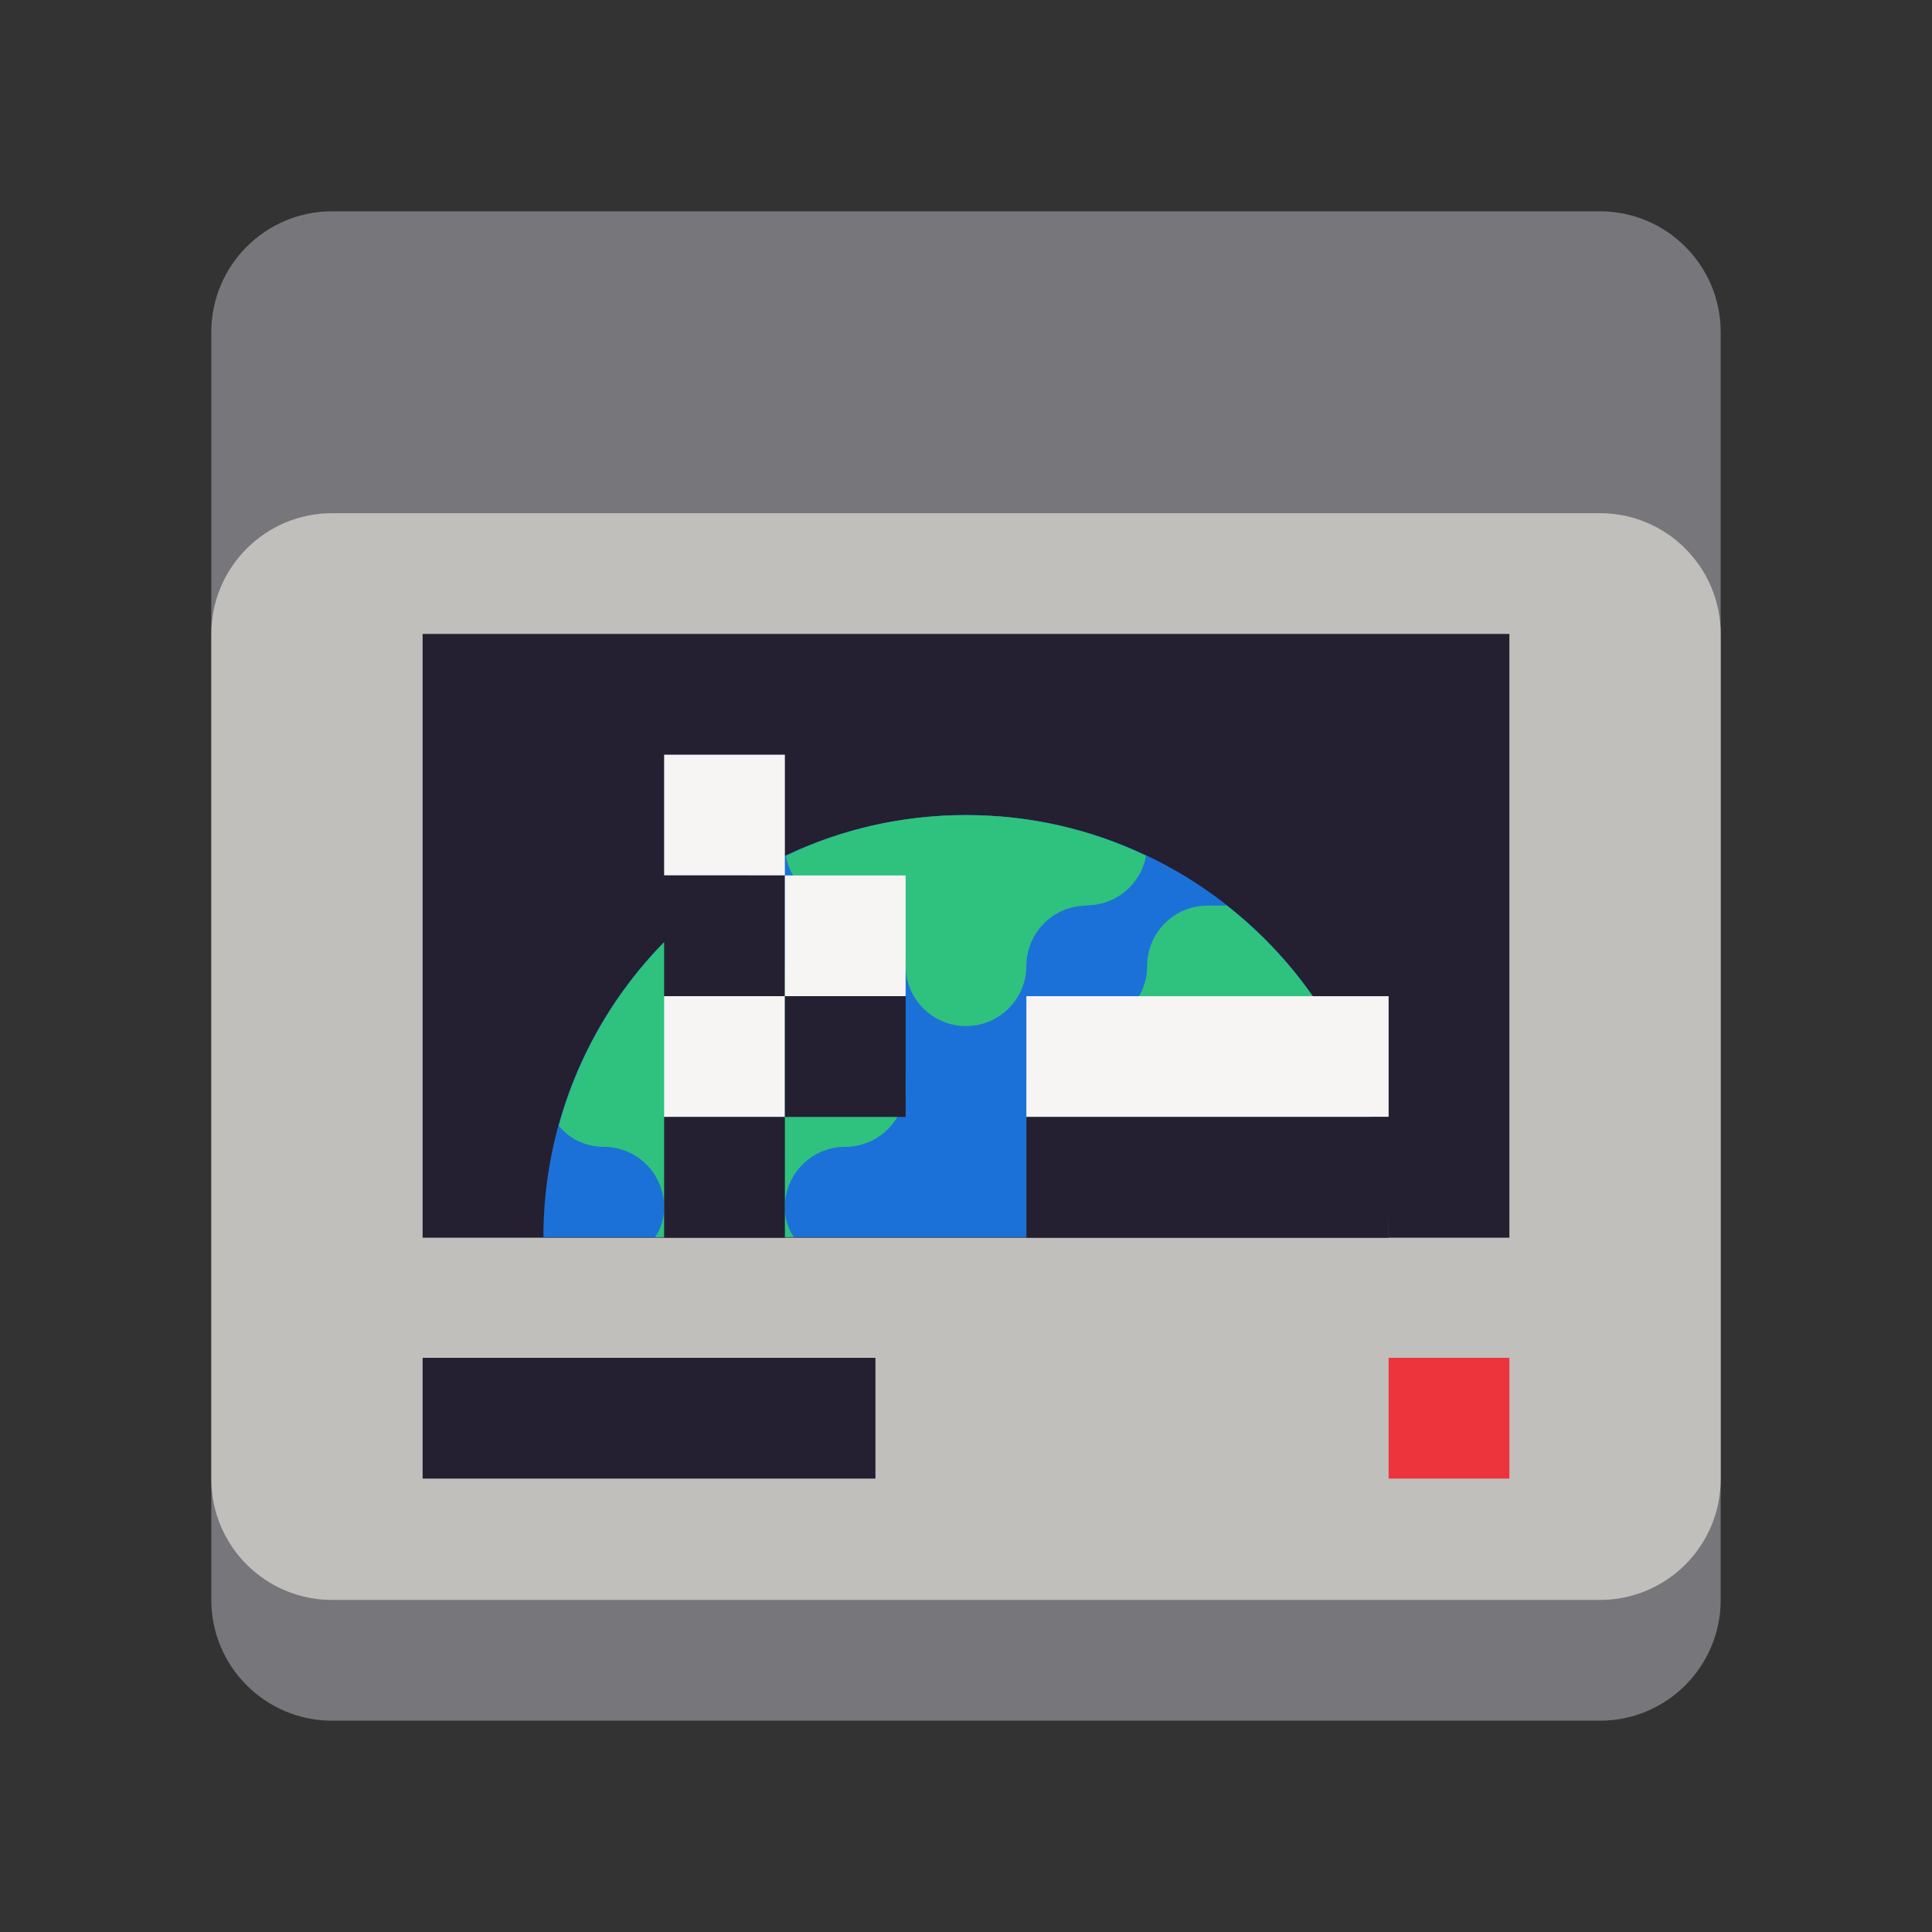 <?xml version="1.0" encoding="UTF-8" standalone="no"?><!DOCTYPE svg PUBLIC "-//W3C//DTD SVG 1.1//EN" "http://www.w3.org/Graphics/SVG/1.1/DTD/svg11.dtd"><svg width="100%" height="100%" viewBox="0 0 128 128" version="1.1" xmlns="http://www.w3.org/2000/svg" xmlns:xlink="http://www.w3.org/1999/xlink" xml:space="preserve" xmlns:serif="http://www.serif.com/" style="fill-rule:evenodd;clip-rule:evenodd;stroke-linejoin:round;stroke-miterlimit:2;"><rect x="0" y="0" width="128" height="128" fill="#333333" stroke="none"/><g><path d="M114,22c0,-4.415 -3.585,-8 -8,-8l-84,0c-4.415,0 -8,3.585 -8,8l0,84c0,4.415 3.585,8 8,8l84,0c4.415,0 8,-3.585 8,-8l0,-84Z" style="fill:#77767b;"/><path d="M114,42c0,-4.415 -3.585,-8 -8,-8l-84,0c-4.415,0 -8,3.585 -8,8l0,56c0,4.415 3.585,8 8,8l84,0c4.415,0 8,-3.585 8,-8l0,-56Z" style="fill:#c0bfbc;"/></g><g><rect x="28" y="42" width="72" height="40" style="fill:#241f31;"/><g><path d="M36,81.96c0.01,-15.433 12.553,-27.96 28,-27.96c15.447,-0 27.99,12.527 28,27.96l-56,-0Z" style="fill:#1c71d8;"/><path d="M46.718,60l1.308,0c2.196,0.014 3.974,1.801 3.974,4l0,0c0.011,2.198 1.799,3.98 4,3.98c2.208,-0 4,1.792 4,4c-0,2.199 -1.778,3.986 -3.974,4l-0.026,-0c-2.208,-0 -4,1.792 -4,4c-0,0.734 0.198,1.422 0.6,1.98l-9.2,-0c0.402,-0.558 0.6,-1.246 0.6,-1.98c0,-2.208 -1.792,-4 -4,-4l-0.026,-0c-1.188,-0.008 -2.255,-0.535 -2.952,-1.392c1.589,-5.857 5.043,-10.949 9.696,-14.588Z" style="fill:#2ec27e;"/><path d="M52.07,56.699c3.61,-1.741 7.659,-2.699 11.93,-2.699c4.27,0 8.317,0.957 11.928,2.698c-0.332,1.866 -1.966,3.282 -3.928,3.282l0,0.02c-0.444,0.001 -0.886,0.073 -1.306,0.218c-0.556,0.192 -1.067,0.509 -1.488,0.92c-0.438,0.428 -0.776,0.956 -0.98,1.533c-0.147,0.419 -0.222,0.86 -0.226,1.303l-0,0.021c-0.008,2.201 -1.797,3.985 -4,3.985c-2.206,-0 -3.997,-1.789 -4,-3.995l-0,-0c-0.008,-2.201 -1.797,-3.985 -4,-3.985l-0.026,-0c-1.957,-0.012 -3.582,-1.433 -3.904,-3.301Z" style="fill:#2ec27e;"/><path d="M81.282,60c6.525,5.101 10.712,13.046 10.718,21.96l-24,-0l0,-9.986c0.014,-2.196 1.801,-3.974 4,-3.974l0.026,-0c2.196,-0.014 3.974,-1.801 3.974,-4l0,-0.026c0.014,-2.196 1.801,-3.974 4,-3.974l1.282,0Z" style="fill:#2ec27e;"/></g><g><rect x="44" y="50" width="8" height="8" style="fill:#f6f5f4;"/><rect x="44" y="58" width="8" height="8" style="fill:#241f31;"/></g><g><rect x="44" y="66" width="8" height="8" style="fill:#f6f5f4;"/><rect x="44" y="74" width="8" height="8" style="fill:#241f31;"/></g><g><rect x="52" y="58" width="8" height="8" style="fill:#f6f5f4;"/><rect x="52" y="66" width="8" height="8" style="fill:#241f31;"/></g><g><rect x="68" y="66" width="24" height="8" style="fill:#f6f5f4;"/><rect x="68" y="74" width="24" height="8" style="fill:#241f31;"/></g></g><rect x="28" y="89.96" width="30" height="8" style="fill:#241f31;"/><rect x="92" y="89.96" width="8" height="8" style="fill:#ed333b;"/></svg>